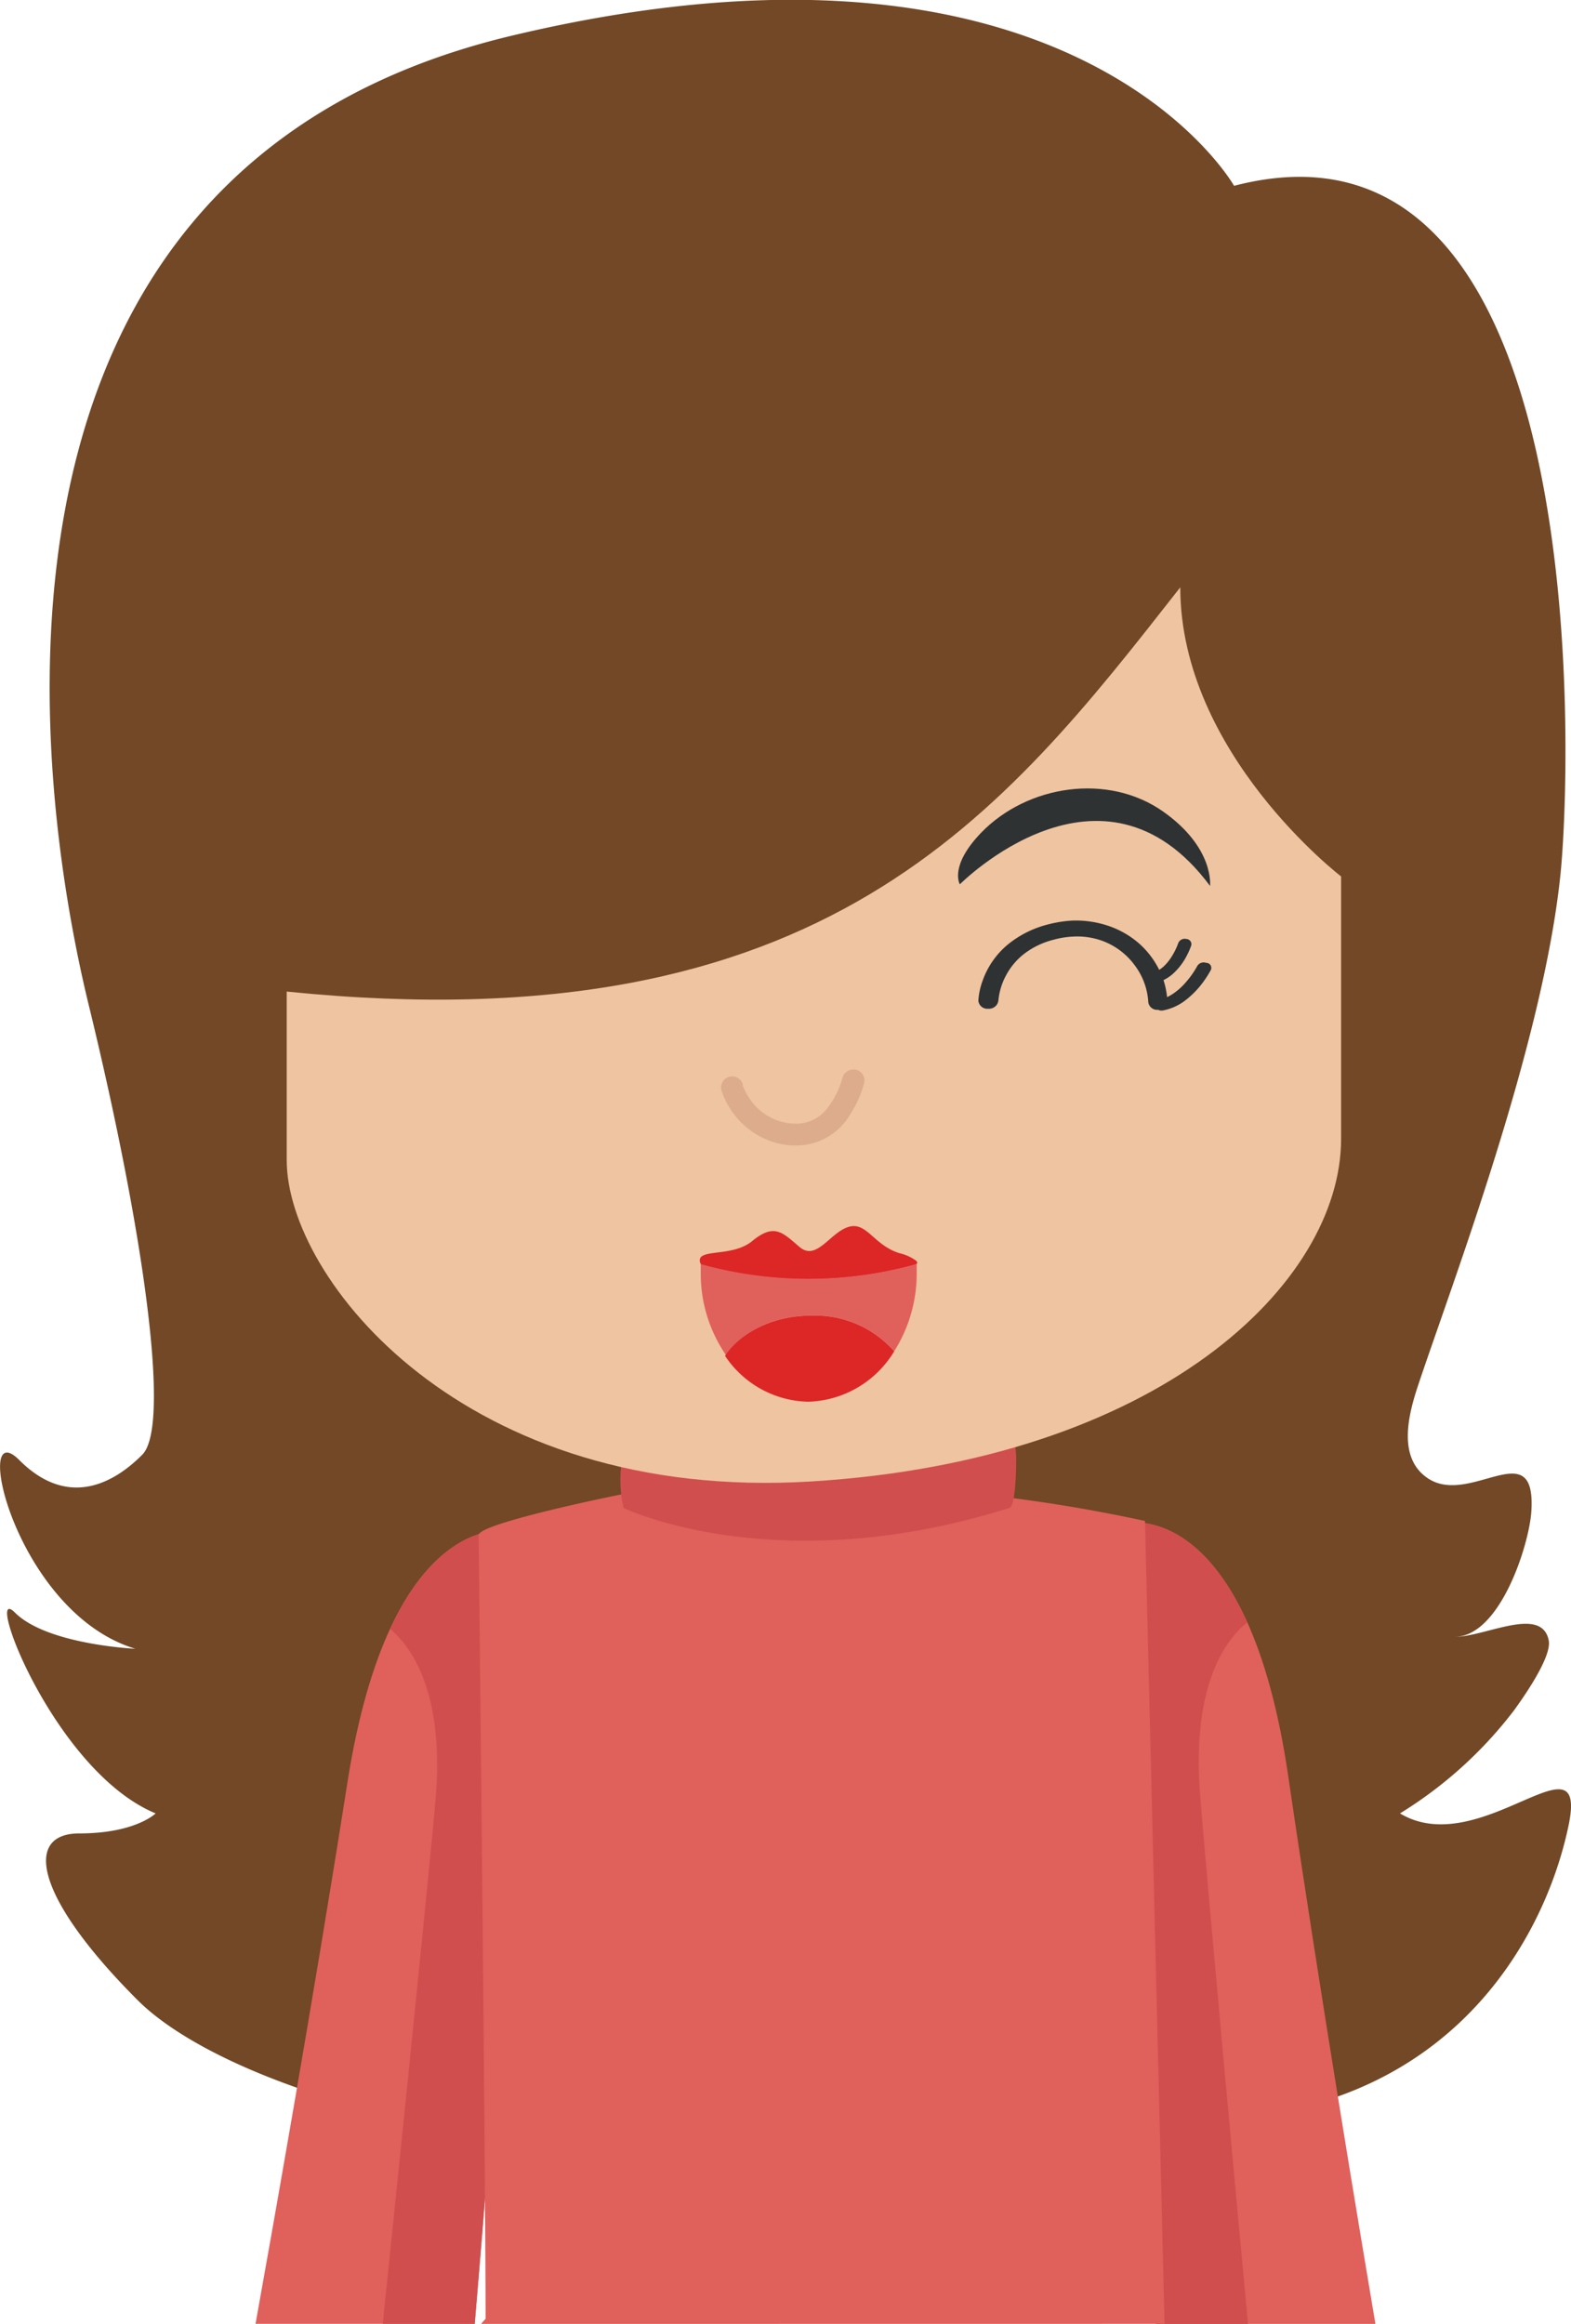 <svg xmlns="http://www.w3.org/2000/svg" viewBox="0 0 175.83 260.01"><defs><style>.cls-1{fill:#724826;}.cls-2{fill:#e0605c;}.cls-3{fill:#d14e4e;}.cls-4{fill:#efc4a0;}.cls-5{fill:#2f3233;}.cls-6{fill:#dd2626;}.cls-7{fill:#ddac8c;}</style></defs><title>资源 111</title><g id="图层_2" data-name="图层 2"><g id="Layer_1" data-name="Layer 1"><path class="cls-1" d="M138.12,20.79S120.15-11,57.25,4,3.94,87.88,9.93,112.44s9.28,47,6,50.31-8.39,6-13.78.6-.45,17.07,13,21.12c0,0-9.88-.45-13.48-4.05S6,198.17,17.42,202.89c0,0-2.25,2.24-8.54,2.24s-4.94,7.19,6.52,18.65,56.83,26.28,132.3,11.45c18-5.39,25.66-20.44,27.86-31,2.24-10.78-9.89,4.05-18.87-1.34a46.94,46.94,0,0,0,12.74-11.5c1.08-1.48,4.26-6,3.91-7.84-.8-4.08-7.49-.19-10.81-.43,5.23.38,8.61-10.2,8.86-14,.58-8.87-6.77-.59-11.53-3.69-3.49-2.27-2.24-7.13-1.15-10.41,3.78-11.33,14-38.11,15.95-57.28C175.92,85.24,178.4,10.3,138.12,20.79Z"/><path class="cls-2" d="M38.88,199.45C35.17,223.12,30.53,249.26,28.6,260H53.13C55,238.2,60,175,56.86,171.26,56.86,171.26,43.7,168.76,38.88,199.45Z"/><path class="cls-3" d="M43.65,182.25c2,1.63,6.26,6.62,5.07,19.49C47.57,214.22,44.39,245,42.84,260H53.13C55,238.2,60,175,56.86,171.26,56.86,171.26,49.4,169.84,43.65,182.25Z"/><path class="cls-2" d="M144.19,198.77C139.7,168,126.5,170.39,126.5,170.39c-3.19,3.77,1.32,68.62,2.87,89.62h24.57C152.19,249.63,147.72,222.91,144.19,198.77Z"/><path class="cls-3" d="M139.6,181.52c-5.61-12.47-13.1-11.13-13.1-11.13-3.19,3.77,1.32,68.62,2.87,89.62h10.31c-1.38-14.74-4.31-46.35-5.35-59C133.27,188.07,137.54,183.13,139.6,181.52Z"/><path class="cls-2" d="M130.34,260l-2.19-89.83a176.3,176.3,0,0,0-39.66-4c-5.52,0-11.08-.24-16.57.58-1.86.28-18.37,3.66-18.35,5,0,0,.78,72,.78,87.69a6.37,6.37,0,0,0-.5.57Z"/><path class="cls-3" d="M69.79,168.71s17,8.25,43.18,0c.71-.22.76-4.44.76-5a11.2,11.2,0,0,0-.6-4c-.4-1.1-1.23-2.55-2.67-2.82-2.19-.41-5.21,1-7.39,1.27-5.33.71-10.65,1.16-16,1.39-2.93.12-5.88.09-8.8,0-1.95-.06-5.18-1.07-7-.25-1.42.64-1.36,2.54-1.6,3.71A14.12,14.12,0,0,0,69.79,168.71Z"/><path class="cls-4" d="M32.09,110.94v18.87c0,13.17,19.77,38.33,58.71,35.94s59.3-22.17,59.3-38.34V98.06s-18-13.78-18-32.35C112.36,90.87,92.44,117.08,32.09,110.94Z"/><path class="cls-5" d="M107.43,98.94s15.92-16.07,28,.18c0,0,.52-4.24-5.22-8.3-6.19-4.38-15.21-3-20.39,2.34C106.19,96.92,107.43,98.94,107.43,98.94Z"/><path class="cls-5" d="M135,107.73a.84.84,0,0,0-1,.35h0a9.9,9.9,0,0,1-1.28,1.82,7.24,7.24,0,0,1-1.35,1.23,4.68,4.68,0,0,1-.75.43,8.8,8.8,0,0,0-.4-1.9,4.67,4.67,0,0,0,1.18-.82,7.11,7.11,0,0,0,1.47-2,8,8,0,0,0,.46-1.07.58.58,0,0,0-.54-.71.78.78,0,0,0-.91.44h0a7.61,7.61,0,0,1-.76,1.55,5.34,5.34,0,0,1-.88,1.08,3.47,3.47,0,0,1-.5.38,9.69,9.69,0,0,0-2.15-2.86,10.16,10.16,0,0,0-3.36-2A11.37,11.37,0,0,0,120,103a13.67,13.67,0,0,0-2.75.44,11.58,11.58,0,0,0-4.42,2.21,9.29,9.29,0,0,0-2.88,4.15,7.77,7.77,0,0,0-.45,2.17,1,1,0,0,0,1.09.89,1.06,1.06,0,0,0,1.15-.89h0a7.39,7.39,0,0,1,.89-2.9,7.58,7.58,0,0,1,1.84-2.23,9,9,0,0,1,3.45-1.7,9.78,9.78,0,0,1,2.17-.35,8.24,8.24,0,0,1,3.27.47A7.85,7.85,0,0,1,127,108a7.57,7.57,0,0,1,1.52,4.15,1,1,0,0,0,1.1.83.88.88,0,0,0,.56.07,6,6,0,0,0,2.32-1,10.08,10.08,0,0,0,2.21-2.24,11.61,11.61,0,0,0,.78-1.23A.56.56,0,0,0,135,107.73Z"/><path class="cls-6" d="M102.54,141.06a5.08,5.08,0,0,0-1.88-.85c-2.92-.92-3.66-3.58-5.72-2.93s-3.55,3.85-5.45,2.24-2.8-2.7-5.27-.69c-2,1.68-5.28,1-5.84,1.91a.72.72,0,0,0,0,.57,1.89,1.89,0,0,0,.06.18,45,45,0,0,0,24,0l.11-.05C102.65,141.37,102.73,141.25,102.54,141.06Z"/><path class="cls-2" d="M90.8,147.18a11.8,11.8,0,0,1,9.28,4,16.24,16.24,0,0,0,2.52-8.78c0-.33,0-.65,0-1l-.11.05a45,45,0,0,1-24,0,1.89,1.89,0,0,1-.06-.18c0,.36,0,.73,0,1.1a16.06,16.06,0,0,0,2.85,9.28C82.93,149,86.58,147.18,90.8,147.18Z"/><path class="cls-6" d="M90.45,156.83a11.62,11.62,0,0,0,9.63-5.64,11.8,11.8,0,0,0-9.28-4c-4.22,0-7.87,1.83-9.65,4.51A11.47,11.47,0,0,0,90.45,156.83Z"/><path class="cls-7" d="M95.8,119.68a1.24,1.24,0,0,1,.92,1.49h0a12.49,12.49,0,0,1-1.58,3.54h0a7,7,0,0,1-6.43,3.44h-.2a8.78,8.78,0,0,1-6.2-3.29h0A8.92,8.92,0,0,1,80.75,122h0a1.25,1.25,0,0,1,.86-1.53h0a1.26,1.26,0,0,1,1.53.86h0a.46.46,0,0,0,0,.13h0a3.42,3.42,0,0,0,.18.45h0a7.55,7.55,0,0,0,.89,1.44h0a6.24,6.24,0,0,0,4.51,2.36h.11a4.32,4.32,0,0,0,3.85-1.84h0a9.48,9.48,0,0,0,1.53-3h0l.06-.2h0a1.25,1.25,0,0,1,1.29-1h0l.2,0Z"/></g></g></svg>